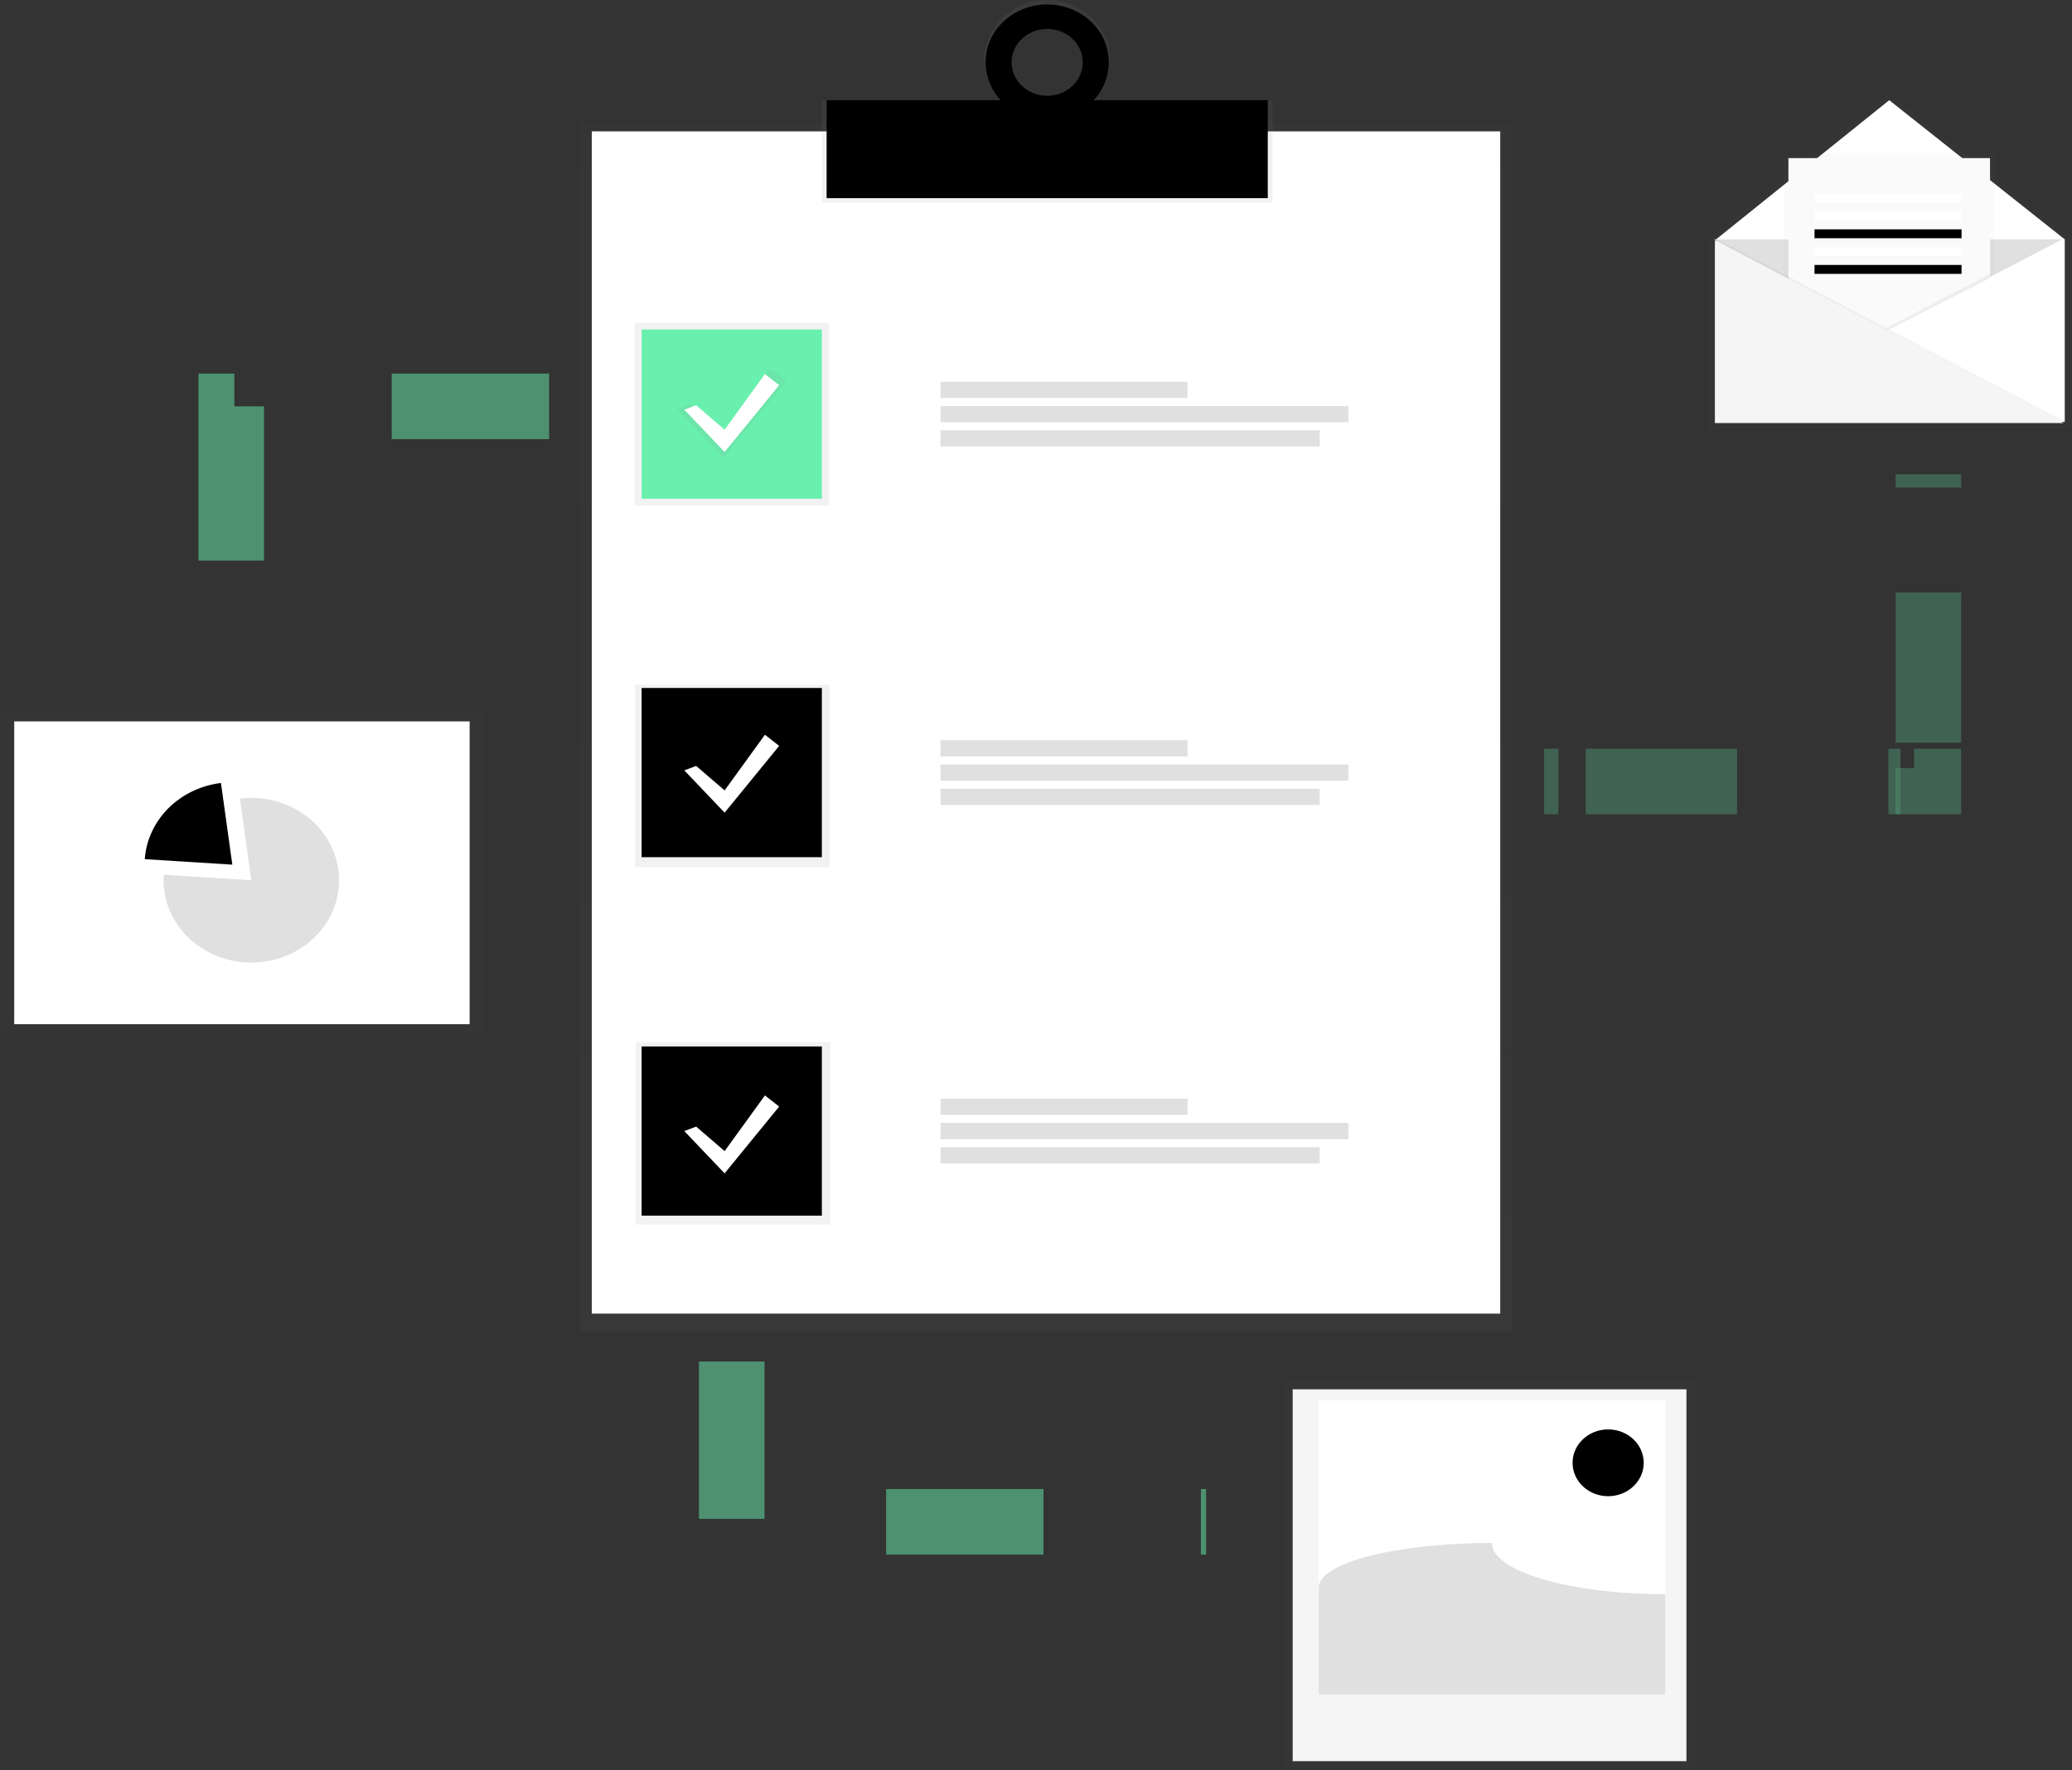<svg width="158" height="135" viewBox="0 0 158 135" fill="none" xmlns="http://www.w3.org/2000/svg">
<rect x="0" y="0" width="158" height="135" fill="#333333" stroke="none"/>
<g opacity="0.5">
<path opacity="0.5" d="M115.304 9.34H44.222V101.547H115.304V9.34Z" fill="url(#paint0_linear)"/>
</g>
<path d="M114.4 10.019H45.127V100.189H114.4V10.019Z" fill="white"/>
<path d="M97.036 7.638H62.671V15.453H97.036V7.638Z" fill="url(#paint1_linear)"/>
<path d="M79.854 0C77.2 0 75.05 2.068 75.05 4.619C75.05 7.169 77.2 9.238 79.854 9.238C82.507 9.238 84.658 7.169 84.658 4.619C84.658 2.068 82.507 0 79.854 0ZM79.854 7.283C79.29 7.297 78.734 7.153 78.257 6.868C77.781 6.584 77.406 6.173 77.18 5.688C76.953 5.202 76.886 4.664 76.987 4.143C77.088 3.622 77.353 3.141 77.746 2.761C78.14 2.381 78.646 2.121 79.198 2.012C79.751 1.903 80.325 1.952 80.848 2.151C81.371 2.351 81.818 2.692 82.133 3.132C82.449 3.571 82.617 4.089 82.617 4.619C82.626 5.316 82.34 5.988 81.822 6.487C81.304 6.987 80.596 7.273 79.854 7.283Z" fill="url(#paint2_linear)"/>
<path d="M96.674 7.641H63.033V15.113H96.674V7.641Z" fill="black"/>
<path d="M79.854 0.34C78.924 0.34 78.014 0.599 77.241 1.084C76.468 1.569 75.865 2.258 75.509 3.065C75.153 3.872 75.06 4.76 75.242 5.616C75.423 6.472 75.871 7.259 76.528 7.877C77.186 8.494 78.024 8.915 78.936 9.085C79.849 9.255 80.794 9.168 81.653 8.834C82.513 8.5 83.247 7.934 83.764 7.208C84.281 6.482 84.556 5.628 84.556 4.755C84.556 3.584 84.061 2.461 83.179 1.633C82.297 0.805 81.101 0.34 79.854 0.34ZM79.854 7.302C79.317 7.302 78.793 7.152 78.346 6.873C77.9 6.593 77.552 6.195 77.347 5.729C77.142 5.264 77.088 4.752 77.193 4.258C77.297 3.764 77.556 3.31 77.935 2.954C78.315 2.597 78.798 2.355 79.324 2.256C79.851 2.158 80.396 2.209 80.892 2.401C81.388 2.594 81.811 2.921 82.109 3.34C82.408 3.758 82.567 4.251 82.567 4.755C82.567 5.43 82.281 6.078 81.772 6.556C81.263 7.034 80.573 7.302 79.854 7.302Z" fill="black"/>
<path d="M63.214 24.623H48.383V38.547H63.214V24.623Z" fill="url(#paint3_linear)"/>
<path d="M63.264 52.217H48.433V66.141H63.264V52.217Z" fill="url(#paint4_linear)"/>
<path d="M63.315 79.472H48.484V93.396H63.315V79.472Z" fill="url(#paint5_linear)"/>
<path d="M62.671 25.132H48.925V38.038H62.671V25.132Z" fill="#69F0AE"/>
<path d="M62.671 52.472H48.925V65.377H62.671V52.472Z" fill="black"/>
<path d="M62.671 79.811H48.925V92.717H62.671V79.811Z" fill="black"/>
<path d="M90.556 29.116H71.715V30.35H90.556V29.116Z" fill="#E0E0E0"/>
<path d="M102.824 30.968H71.715V32.203H102.824V30.968Z" fill="#E0E0E0"/>
<path d="M100.634 32.819H71.715V34.054H100.634V32.819Z" fill="#E0E0E0"/>
<path d="M90.556 56.455H71.715V57.69H90.556V56.455Z" fill="#E0E0E0"/>
<path d="M102.824 58.308H71.715V59.543H102.824V58.308Z" fill="#E0E0E0"/>
<path d="M100.634 60.159H71.715V61.394H100.634V60.159Z" fill="#E0E0E0"/>
<path d="M90.556 83.795H71.715V85.03H90.556V83.795Z" fill="#E0E0E0"/>
<path d="M102.824 85.648H71.715V86.882H102.824V85.648Z" fill="#E0E0E0"/>
<path d="M100.634 87.499H71.715V88.733H100.634V87.499Z" fill="#E0E0E0"/>
<path d="M52.678 30.816L55.174 32.965L58.71 28.083L59.958 29.06L55.174 34.918L51.638 31.208L52.678 30.816Z" fill="url(#paint6_linear)"/>
<path d="M53.085 30.906L55.255 32.773L58.33 28.528L59.415 29.377L55.255 34.472L52.181 31.245L53.085 30.906Z" fill="white"/>
<path d="M53.085 58.415L55.255 60.283L58.33 56.038L59.415 56.887L55.255 61.981L52.181 58.755L53.085 58.415Z" fill="white"/>
<path d="M53.085 85.924L55.255 87.793L58.33 83.547L59.415 84.396L55.255 89.491L52.181 86.264L53.085 85.924Z" fill="white"/>
<g opacity="0.5">
<path opacity="0.5" d="M117.746 59.604H118.831" stroke="#69F0AE" stroke-width="5" stroke-miterlimit="10"/>
<path opacity="0.5" d="M120.918 59.604H144.917" stroke="#69F0AE" stroke-width="5" stroke-miterlimit="10" stroke-dasharray="11.54 11.54"/>
<path opacity="0.5" d="M145.961 59.604H147.046V58.585" stroke="#69F0AE" stroke-width="5" stroke-miterlimit="10"/>
<path opacity="0.5" d="M147.046 56.641V38.162" stroke="#69F0AE" stroke-width="5" stroke-miterlimit="10" stroke-dasharray="11.45 11.45"/>
<path opacity="0.5" d="M147.046 37.189V36.17" stroke="#69F0AE" stroke-width="5" stroke-miterlimit="10"/>
</g>
<path opacity="0.5" d="M41.871 30.991H17.635V52.387" stroke="#69F0AE" stroke-width="5" stroke-miterlimit="10" stroke-dasharray="12 12"/>
<path opacity="0.5" d="M55.798 103.84V116.066H91.972" stroke="#69F0AE" stroke-width="5" stroke-miterlimit="10" stroke-dasharray="12 12"/>
<g opacity="0.5">
<path opacity="0.5" d="M158 18.185L144.062 7.132L130.342 18.161L130.219 18.097V18.185H130.125L130.219 18.234V18.273V32.597V32.774H157.906L157.738 32.685H158V18.185Z" fill="url(#paint7_linear)"/>
</g>
<path d="M157.447 32.179H130.859V18.255L144.062 7.641L157.447 18.255V32.179Z" fill="white"/>
<path d="M130.678 18.255L143.881 25.217L157.266 18.255" fill="#E0E0E0"/>
<g opacity="0.5">
<path opacity="0.5" d="M144.156 25.042L136.014 29.887V11.717H152.111V20.958L144.156 25.042Z" fill="url(#paint8_linear)"/>
</g>
<path d="M144.153 25.132L136.375 29.887V12.057H151.749V21.125L144.153 25.132Z" fill="#FAFAFA"/>
<path opacity="0.05" d="M130.768 32.094H157.356L130.768 18.17V32.094Z" fill="black"/>
<path d="M130.768 32.264H157.356L130.768 18.34V32.264Z" fill="#F5F5F5"/>
<path d="M149.579 14.774H138.365V15.453H149.579V14.774Z" fill="white"/>
<path d="M149.579 16.132H138.365V16.811H149.579V16.132Z" fill="white"/>
<path d="M149.579 17.491H138.365V18.17H149.579V17.491Z" fill="black"/>
<path d="M149.579 18.849H138.365V19.528H149.579V18.849Z" fill="white"/>
<path d="M149.579 20.207H138.365V20.887H149.579V20.207Z" fill="black"/>
<path opacity="0.05" d="M151.749 21.226V20.887L143.838 25.015L144.053 25.127L151.749 21.226Z" fill="black"/>
<g opacity="0.5">
<path opacity="0.5" d="M129.316 105.283H97.854V135H129.316V105.283Z" fill="url(#paint9_linear)"/>
</g>
<path d="M128.598 105.962H98.573V134.321H128.598V105.962Z" fill="#F5F5F5"/>
<path d="M126.97 106.811H100.563V128.547H126.97V106.811Z" fill="white"/>
<path d="M126.97 121.585C119.672 121.585 113.767 119.838 113.767 117.679C106.469 117.679 100.563 119.199 100.563 121.075V129.226H126.97V121.585Z" fill="#E0E0E0"/>
<path d="M122.629 114.113C124.128 114.113 125.342 112.973 125.342 111.566C125.342 110.159 124.128 109.019 122.629 109.019C121.131 109.019 119.916 110.159 119.916 111.566C119.916 112.973 121.131 114.113 122.629 114.113Z" fill="black"/>
<g opacity="0.5">
<path opacity="0.5" d="M36.897 54.297H0V78.835H36.897V54.297Z" fill="url(#paint10_linear)"/>
</g>
<path d="M35.812 55.019H1.085V78.113H35.812V55.019Z" fill="white"/>
<path d="M19.163 60.85C18.873 60.851 18.583 60.869 18.295 60.905L19.163 67.133L12.487 66.716C12.478 66.853 12.471 66.992 12.471 67.133C12.471 68.376 12.863 69.591 13.599 70.624C14.334 71.657 15.379 72.462 16.602 72.938C17.825 73.413 19.171 73.538 20.469 73.296C21.767 73.053 22.959 72.455 23.895 71.576C24.831 70.697 25.468 69.578 25.727 68.359C25.985 67.14 25.852 65.877 25.346 64.729C24.839 63.581 23.982 62.599 22.881 61.909C21.78 61.219 20.487 60.85 19.163 60.85Z" fill="#E0E0E0"/>
<path d="M16.848 59.716C15.314 59.905 13.896 60.587 12.837 61.646C11.778 62.706 11.143 64.077 11.04 65.527L17.716 65.945L16.848 59.716Z" fill="black"/>
<defs>
<linearGradient id="paint0_linear" x1="79.763" y1="101.547" x2="79.763" y2="9.34" gradientUnits="userSpaceOnUse">
<stop stop-color="#808080" stop-opacity="0.25"/>
<stop offset="0.54" stop-color="#808080" stop-opacity="0.12"/>
<stop offset="1" stop-color="#808080" stop-opacity="0.1"/>
</linearGradient>
<linearGradient id="paint1_linear" x1="15234.9" y1="718.777" x2="15234.9" y2="359.144" gradientUnits="userSpaceOnUse">
<stop stop-color="#808080" stop-opacity="0.25"/>
<stop offset="0.54" stop-color="#808080" stop-opacity="0.12"/>
<stop offset="1" stop-color="#808080" stop-opacity="0.1"/>
</linearGradient>
<linearGradient id="paint2_linear" x1="5885.06" y1="987.422" x2="5885.06" y2="484.981" gradientUnits="userSpaceOnUse">
<stop stop-color="#808080" stop-opacity="0.25"/>
<stop offset="0.54" stop-color="#808080" stop-opacity="0.12"/>
<stop offset="1" stop-color="#808080" stop-opacity="0.1"/>
</linearGradient>
<linearGradient id="paint3_linear" x1="4623.83" y1="3185.49" x2="4623.83" y2="2043.68" gradientUnits="userSpaceOnUse">
<stop stop-color="#808080" stop-opacity="0.25"/>
<stop offset="0.54" stop-color="#808080" stop-opacity="0.12"/>
<stop offset="1" stop-color="#808080" stop-opacity="0.1"/>
</linearGradient>
<linearGradient id="paint4_linear" x1="4628.03" y1="5475.82" x2="4628.03" y2="4334.01" gradientUnits="userSpaceOnUse">
<stop stop-color="#808080" stop-opacity="0.25"/>
<stop offset="0.54" stop-color="#808080" stop-opacity="0.12"/>
<stop offset="1" stop-color="#808080" stop-opacity="0.1"/>
</linearGradient>
<linearGradient id="paint5_linear" x1="4632.24" y1="7737.96" x2="4632.24" y2="6596.15" gradientUnits="userSpaceOnUse">
<stop stop-color="#808080" stop-opacity="0.25"/>
<stop offset="0.54" stop-color="#808080" stop-opacity="0.12"/>
<stop offset="1" stop-color="#808080" stop-opacity="0.1"/>
</linearGradient>
<linearGradient id="paint6_linear" x1="2618.35" y1="1433.55" x2="2618.35" y2="1158.37" gradientUnits="userSpaceOnUse">
<stop stop-color="#808080" stop-opacity="0.25"/>
<stop offset="0.54" stop-color="#808080" stop-opacity="0.12"/>
<stop offset="1" stop-color="#808080" stop-opacity="0.1"/>
</linearGradient>
<linearGradient id="paint7_linear" x1="22333" y1="4955.94" x2="22333" y2="1084.08" gradientUnits="userSpaceOnUse">
<stop stop-color="#808080" stop-opacity="0.25"/>
<stop offset="0.54" stop-color="#808080" stop-opacity="0.12"/>
<stop offset="1" stop-color="#808080" stop-opacity="0.1"/>
</linearGradient>
<linearGradient id="paint8_linear" x1="12957.6" y1="3209.6" x2="12957.6" y2="1265.43" gradientUnits="userSpaceOnUse">
<stop stop-color="#808080" stop-opacity="0.25"/>
<stop offset="0.54" stop-color="#808080" stop-opacity="0.12"/>
<stop offset="1" stop-color="#808080" stop-opacity="0.1"/>
</linearGradient>
<linearGradient id="paint9_linear" x1="19856.1" y1="23730.3" x2="19856.1" y2="18529.8" gradientUnits="userSpaceOnUse">
<stop stop-color="#808080" stop-opacity="0.25"/>
<stop offset="0.54" stop-color="#808080" stop-opacity="0.12"/>
<stop offset="1" stop-color="#808080" stop-opacity="0.1"/>
</linearGradient>
<linearGradient id="paint10_linear" x1="3763.52" y1="11445.9" x2="3763.52" y2="7900.24" gradientUnits="userSpaceOnUse">
<stop stop-color="#808080" stop-opacity="0.25"/>
<stop offset="0.54" stop-color="#808080" stop-opacity="0.12"/>
<stop offset="1" stop-color="#808080" stop-opacity="0.1"/>
</linearGradient>
</defs>
</svg>

